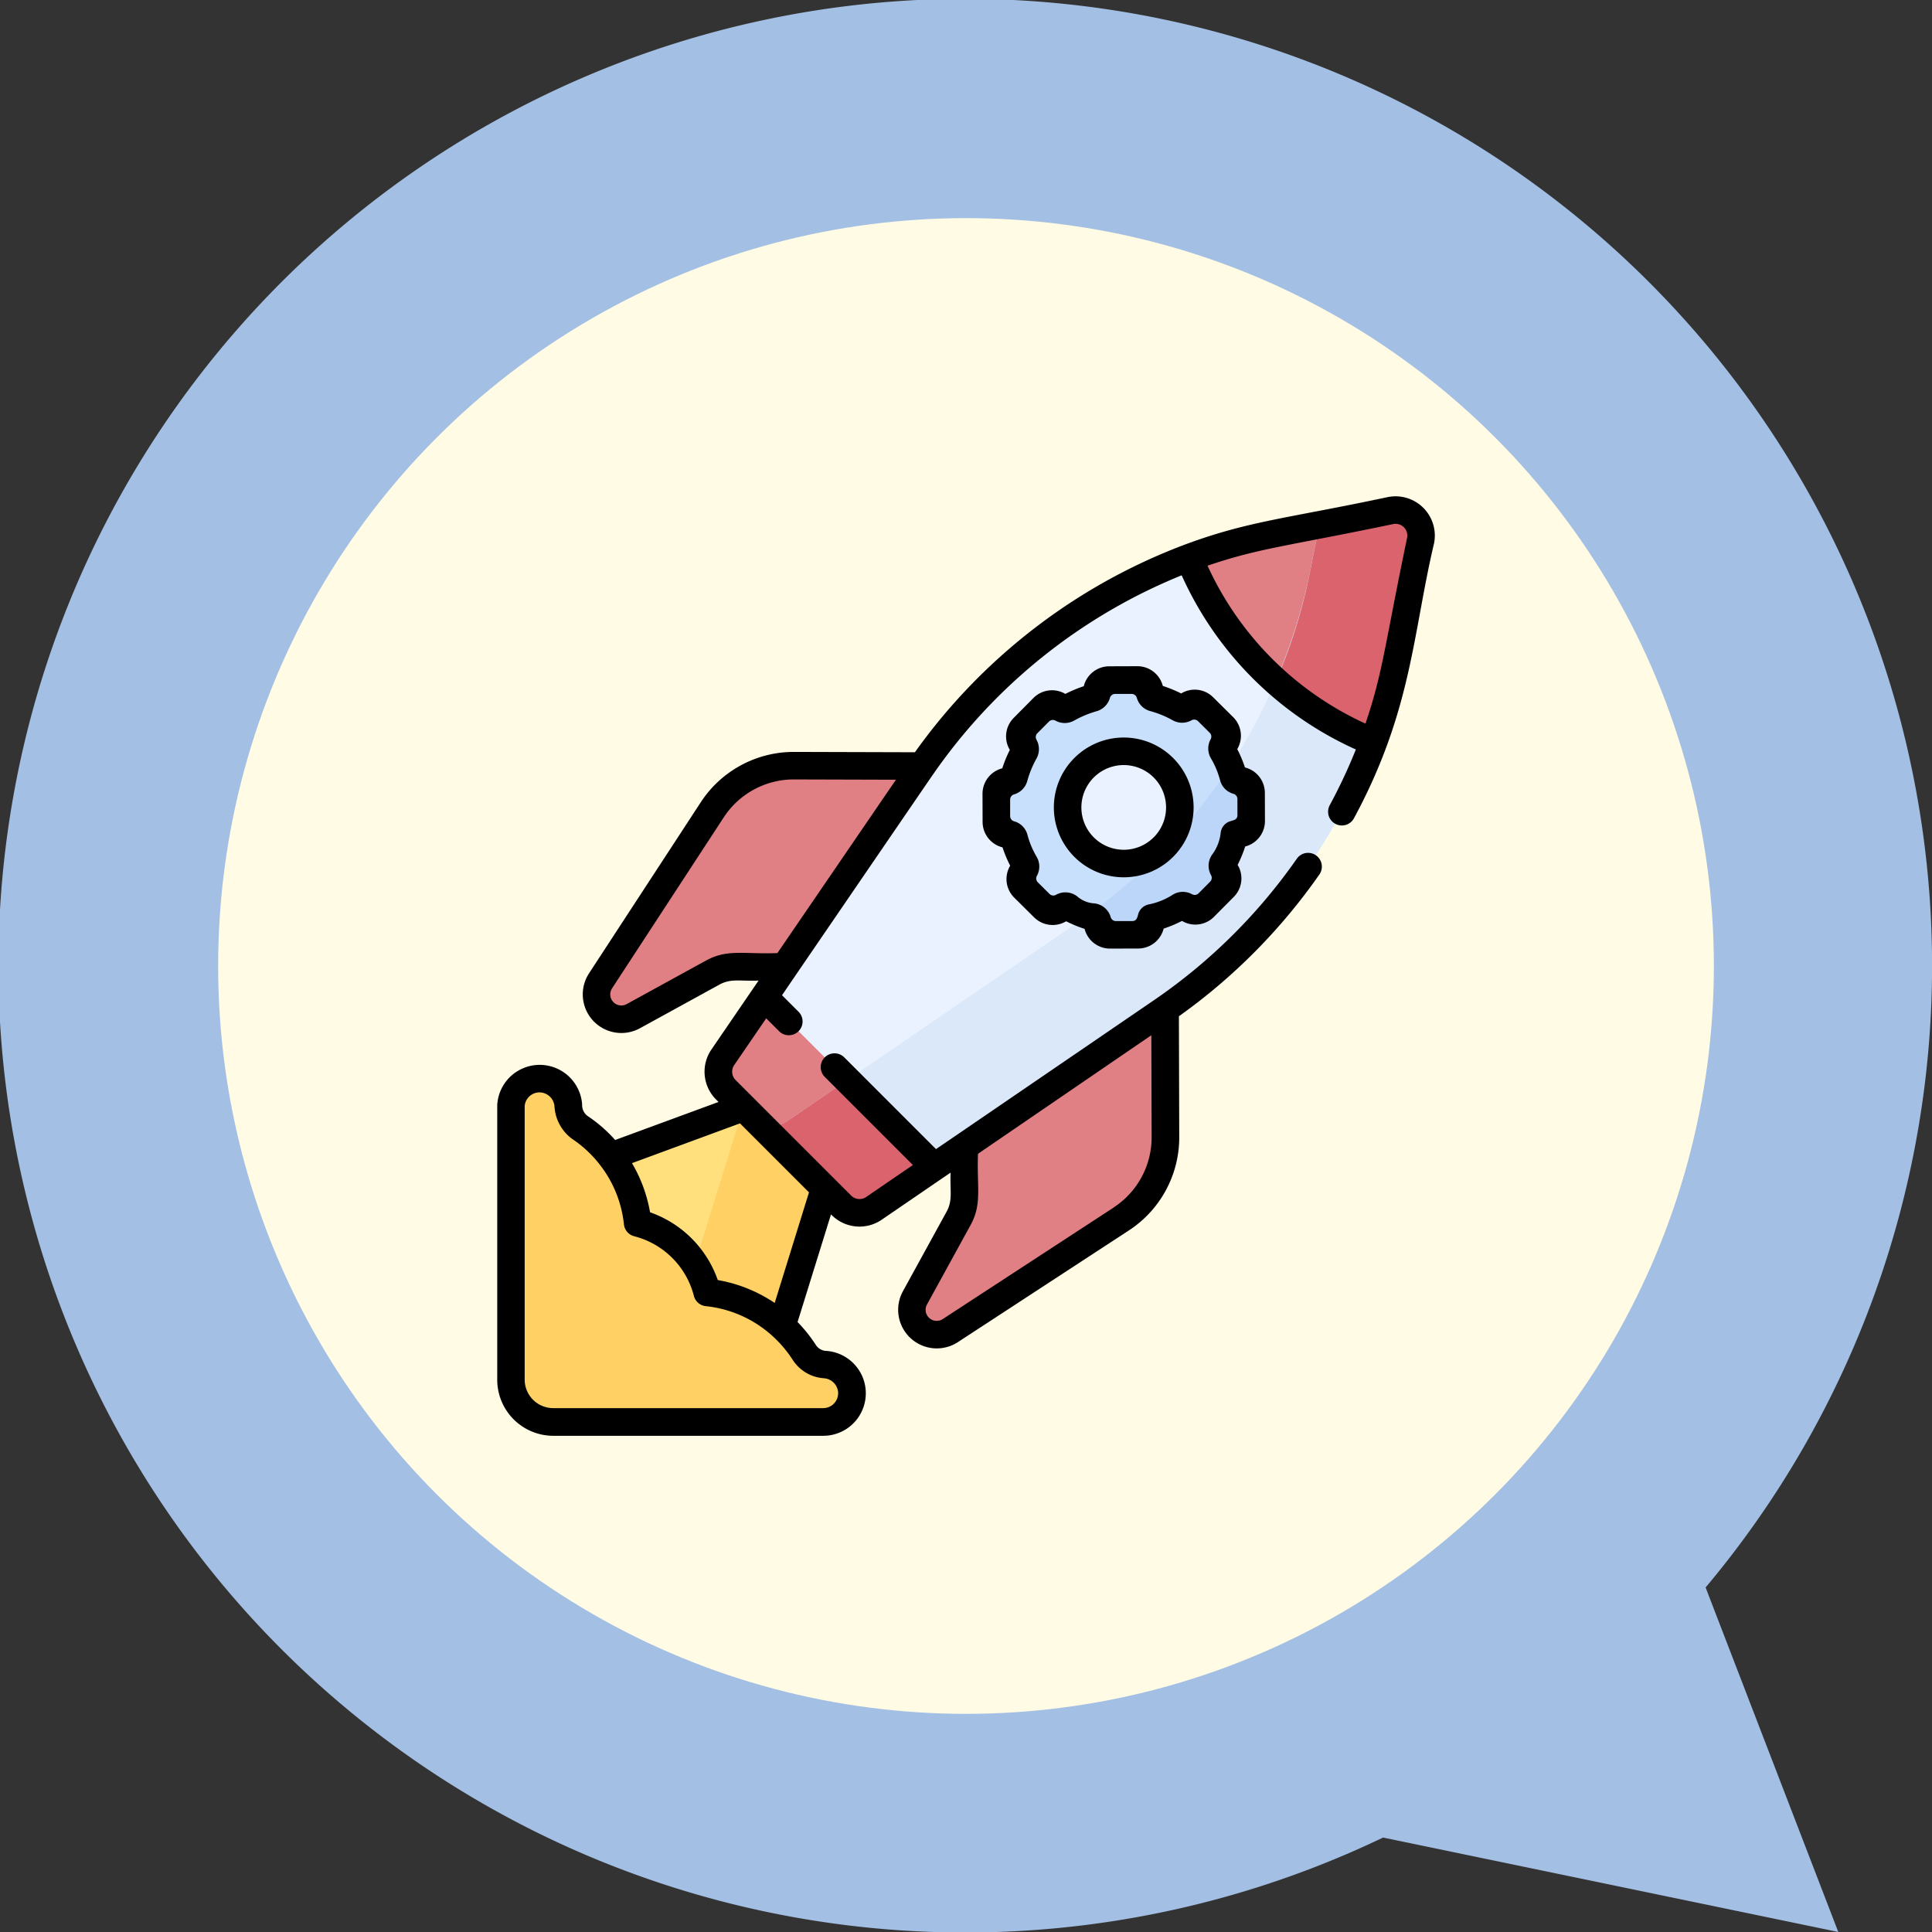 <svg xmlns="http://www.w3.org/2000/svg" width="124.001" height="124" viewBox="0 0 124.001 124">
  <rect x="0" y="0" width="124.001" height="124" fill="#333333" stroke="none"/>
  <g id="Grupo_1083636" data-name="Grupo 1083636" transform="translate(-737 -2058)">
    <g id="Grupo_159183" data-name="Grupo 159183" transform="translate(352.001)">
      <path id="Unión_12" data-name="Unión 12" d="M8464.769,11817.939a62.055,62.055,0,1,1,20.7-16.051l8.516,22.111Z" transform="translate(-7991 -9642)" fill="#a3bfe4"/>
      <circle id="Elipse_4842" data-name="Elipse 4842" cx="48" cy="48" r="48" transform="translate(399 2072)" fill="#fffbe5"/>
    </g>
    <g id="cohete" transform="translate(768.436 2089.853)">
      <g id="Grupo_1083765" data-name="Grupo 1083765" transform="translate(1.356 0.883)">
        <g id="Grupo_1083764" data-name="Grupo 1083764">
          <path id="Trazado_838405" data-name="Trazado 838405" d="M55.864,329.2l-11.932,4.393,3.613,8.362,9.165,2.966,3.52-11.354Z" transform="translate(-39.697 -291.314)" fill="#ffe07d"/>
          <path id="Trazado_838406" data-name="Trazado 838406" d="M105.136,329.2l-1.245.458-4.11,13.256,6.2,2.007,3.52-11.354Z" transform="translate(-88.97 -291.314)" fill="#ffd064"/>
          <g id="Grupo_1083762" data-name="Grupo 1083762" transform="translate(5.483)">
            <g id="Grupo_1083761" data-name="Grupo 1083761">
              <g id="Grupo_1083758" data-name="Grupo 1083758" transform="translate(0 16.408)">
                <g id="Grupo_1083757" data-name="Grupo 1083757">
                  <g id="Grupo_1083755" data-name="Grupo 1083755">
                    <path id="Trazado_838407" data-name="Trazado 838407" d="M63.473,159.732l5.971.017,8.39-12.889-10.6-.031a6.271,6.271,0,0,0-5.269,2.842L54.8,160.639a1.594,1.594,0,0,0,2.1,2.269l5.1-2.8A3.02,3.02,0,0,1,63.473,159.732Z" transform="translate(-54.535 -146.83)" fill="#e07f84"/>
                  </g>
                  <g id="Grupo_1083756" data-name="Grupo 1083756" transform="translate(20.241 13.227)">
                    <path id="Trazado_838408" data-name="Trazado 838408" d="M229.794,273.513l-.017-5.971,12.889-8.39.031,10.6a6.271,6.271,0,0,1-2.842,5.269l-10.967,7.163a1.594,1.594,0,0,1-2.269-2.1l2.8-5.1A3.02,3.02,0,0,0,229.794,273.513Z" transform="translate(-226.412 -259.152)" fill="#e07f84"/>
                  </g>
                </g>
              </g>
              <g id="Grupo_1083760" data-name="Grupo 1083760" transform="translate(7.829)">
                <path id="Trazado_838409" data-name="Trazado 838409" d="M128.913,52.126l-7.419-7.419a1.638,1.638,0,0,1-.194-2.083l12.639-18.478A36.152,36.152,0,0,1,156.453,9.068l7.707-1.536a1.638,1.638,0,0,1,1.926,1.926l-1.535,7.707a36.152,36.152,0,0,1-15.077,22.514L131,52.319A1.638,1.638,0,0,1,128.913,52.126Z" transform="translate(-121.014 -7.5)" fill="#eaf2ff"/>
                <path id="Trazado_838410" data-name="Trazado 838410" d="M131,286.386l3.879-2.653-10.922-10.922L121.3,276.69a1.638,1.638,0,0,0,.194,2.083l7.419,7.419A1.638,1.638,0,0,0,131,286.386Z" transform="translate(-121.014 -241.567)" fill="#e07f84"/>
                <path id="Trazado_838411" data-name="Trazado 838411" d="M382.286,17.676a21.45,21.45,0,0,0,7.12,4.715,34.038,34.038,0,0,0,1.489-5.226l1.536-7.707A1.638,1.638,0,0,0,390.5,7.532L382.8,9.067a34.042,34.042,0,0,0-5.226,1.489A21.449,21.449,0,0,0,382.286,17.676Z" transform="translate(-347.358 -7.499)" fill="#e07f84"/>
                <path id="Trazado_838412" data-name="Trazado 838412" d="M181.5,7.533l-4.567.91-.626,3.14A36.152,36.152,0,0,1,161.233,34.1L142.755,46.735a1.638,1.638,0,0,1-2.083-.194l5.584,5.584a1.638,1.638,0,0,0,2.083.194l18.478-12.639a36.152,36.152,0,0,0,15.077-22.514l1.536-7.707A1.638,1.638,0,0,0,181.5,7.533Z" transform="translate(-138.357 -7.5)" fill="#dbe8f9"/>
                <g id="Grupo_1083759" data-name="Grupo 1083759" transform="translate(2.315 0)">
                  <path id="Trazado_838413" data-name="Trazado 838413" d="M142.755,320.791a1.638,1.638,0,0,1-2.083-.194l5.584,5.584a1.638,1.638,0,0,0,2.083.194l3.879-2.653-5.584-5.584Z" transform="translate(-140.672 -281.556)" fill="#db636e"/>
                  <path id="Trazado_838414" data-name="Trazado 838414" d="M432.269,7.533l-4.567.91-.626,3.14a34.28,34.28,0,0,1-2.165,6.907,21.474,21.474,0,0,0,6.26,3.9,34.043,34.043,0,0,0,1.489-5.226L434.2,9.459A1.638,1.638,0,0,0,432.269,7.533Z" transform="translate(-391.438 -7.5)" fill="#db636e"/>
                </g>
              </g>
            </g>
            <path id="Trazado_838415" data-name="Trazado 838415" d="M288.857,107.346a.79.79,0,0,0-.791-.793h-.036a.34.34,0,0,1-.312-.252,7.256,7.256,0,0,0-.686-1.64.345.345,0,0,1,.048-.41l.01-.011h0a.8.8,0,0,0-.006-1.128l-1.287-1.278a.788.788,0,0,0-1.121.01l-.011.011a.345.345,0,0,1-.409.051,7.264,7.264,0,0,0-1.645-.675.34.34,0,0,1-.254-.31c0-.012,0-.024,0-.036a.791.791,0,0,0-.8-.785l-1.808.006a.8.8,0,0,0-.794.791s0,.01,0,.014a.351.351,0,0,1-.257.335,7.265,7.265,0,0,0-1.635.685.349.349,0,0,1-.419-.056l0,0h0a.8.8,0,0,0-1.128.006l-1.272,1.281a.8.8,0,0,0,0,1.126h0l.01.011a.345.345,0,0,1,.051.41,7.254,7.254,0,0,0-.674,1.643.347.347,0,0,1-.329.256h-.018a.794.794,0,0,0-.785.8l.006,1.808a.79.79,0,0,0,.791.793h.036a.34.34,0,0,1,.312.252,7.256,7.256,0,0,0,.686,1.64.345.345,0,0,1-.048.41l-.01.011h0a.793.793,0,0,0,0,1.124l1.279,1.27a.8.8,0,0,0,1.132,0h0l.01-.01a.346.346,0,0,1,.41-.051,7.26,7.26,0,0,0,1.644.674.34.34,0,0,1,.254.311c0,.012,0,.024,0,.035a.791.791,0,0,0,.8.785l1.808-.006a.794.794,0,0,0,.793-.791.8.8,0,0,1,.053-.3,7.263,7.263,0,0,0,1.84-.739.345.345,0,0,1,.41.048l.011.011h0a.8.8,0,0,0,1.126,0l1.276-1.285a.794.794,0,0,0-.006-1.124h0l-.011-.011a.345.345,0,0,1-.051-.409,7.261,7.261,0,0,0,.726-1.845.794.794,0,0,1,.295-.055.8.8,0,0,0,.785-.8Zm-5.627,3.479a3.6,3.6,0,1,1,0-5.093,3.6,3.6,0,0,1,0,5.093Z" transform="translate(-246.834 -89.193)" fill="#c9e0fd"/>
          </g>
          <g id="Grupo_1083763" data-name="Grupo 1083763" transform="translate(0 36.491)">
            <path id="Trazado_838416" data-name="Trazado 838416" d="M28.177,335.723l-.039,0a1.686,1.686,0,0,1-1.334-.768,8.48,8.48,0,0,0-6.236-3.857,6.215,6.215,0,0,0-4.463-4.465,8.437,8.437,0,0,0-3.69-6.119,1.745,1.745,0,0,1-.755-1.381c0-.017,0-.034,0-.051a1.844,1.844,0,0,0-3.676-.017H7.973V336.69a2.712,2.712,0,0,0,2.712,2.713l17.329,0a1.844,1.844,0,0,0,.163-3.682Z" transform="translate(-7.973 -317.368)" fill="#ffd064"/>
          </g>
        </g>
        <path id="Trazado_838417" data-name="Trazado 838417" d="M332.772,150.727l-.006-1.808a.79.79,0,0,0-.791-.793h-.036a.34.34,0,0,1-.312-.252c-.062-.222-.138-.439-.22-.653a36.827,36.827,0,0,1-9.134,9.56c.128.043.258.084.39.12a.34.34,0,0,1,.254.311c0,.012,0,.024,0,.035a.791.791,0,0,0,.8.785l1.808-.006a.794.794,0,0,0,.793-.791.8.8,0,0,1,.053-.3,7.264,7.264,0,0,0,1.84-.739.345.345,0,0,1,.41.048l.011.011h0a.8.8,0,0,0,1.126,0l1.276-1.285a.794.794,0,0,0-.006-1.124h0l-.011-.011a.345.345,0,0,1-.051-.409,7.26,7.26,0,0,0,.726-1.845.794.794,0,0,1,.295-.055A.794.794,0,0,0,332.772,150.727Z" transform="translate(-285.26 -130.767)" fill="#bcd6f9"/>
      </g>
      <g id="Grupo_1083767" data-name="Grupo 1083767" transform="translate(0.473 0)">
        <g id="Grupo_1083766" data-name="Grupo 1083766" transform="translate(0 0)">
          <path id="Trazado_838418" data-name="Trazado 838418" d="M57.642.05C51.2,1.422,48.72,1.571,44.591,3.108l-.042.015-.013.006a37.455,37.455,0,0,0-17.251,13.3l-7.741-.022h-.021a7.128,7.128,0,0,0-5.989,3.242L6.37,30.617a2.478,2.478,0,0,0,3.267,3.526l5.1-2.8c.747-.41,1.308-.212,2.514-.26l-3.028,4.427a2.522,2.522,0,0,0,.3,3.206l.158.158L8.046,41.315A9.1,9.1,0,0,0,6.29,39.783a.866.866,0,0,1-.364-.686c0-.026,0-.052,0-.076a2.73,2.73,0,0,0-5.448.046V56.7a3.6,3.6,0,0,0,3.6,3.6l17.329,0a2.728,2.728,0,0,0,.232-5.446.836.836,0,0,1-.7-.366A9.385,9.385,0,0,0,19.754,53L21.9,46.089l.045.045a2.522,2.522,0,0,0,3.206.3l3.866-2.644h0l.559-.382c-.047,1.2.149,1.77-.26,2.514l-2.8,5.1a2.478,2.478,0,0,0,3.526,3.267l10.967-7.163a7.129,7.129,0,0,0,3.242-6.011l-.022-7.741a37.52,37.52,0,0,0,9.016-9.1.883.883,0,0,0-1.448-1.011,35.833,35.833,0,0,1-9.165,9.077L29.959,41l0,0-1.32.9-5.89-5.89A.883.883,0,0,0,21.5,37.265l5.656,5.656-3,2.053a.755.755,0,0,1-.96-.089l-7.419-7.419a.755.755,0,0,1-.089-.96l2.053-3,.827.827a.883.883,0,0,0,1.249-1.249l-1.061-1.061.9-1.321,0,0c4.276-6.25,8.382-12.259,8.818-12.886h0A35.725,35.725,0,0,1,44.407,5.072a22.279,22.279,0,0,0,11.18,11.179,34.546,34.546,0,0,1-1.676,3.574.883.883,0,1,0,1.554.84c3.721-6.887,3.774-11.882,5.141-17.649A2.522,2.522,0,0,0,57.642.05Zm-17.6,45.6L29.073,52.808a.711.711,0,0,1-1.012-.938l2.8-5.1c.747-1.36.39-2.418.474-4.57l11.125-7.609.019,6.53a5.369,5.369,0,0,1-2.442,4.526ZM21.466,56.609a.982.982,0,0,1,.892.915.96.96,0,0,1-.96,1l-17.329,0A1.832,1.832,0,0,1,2.239,56.7c0-4.561,0-17.467,0-17.557a.955.955,0,0,1,1.013-.881.974.974,0,0,1,.9.891,2.782,2.782,0,0,0,1.147,2.1,7.547,7.547,0,0,1,1.756,1.637l.024.031A7.491,7.491,0,0,1,8.61,46.731a.884.884,0,0,0,.659.762A5.314,5.314,0,0,1,13.1,51.321a.883.883,0,0,0,.762.659,7.494,7.494,0,0,1,4.317,1.948l.007.006q.119.11.234.225a7.621,7.621,0,0,1,1.028,1.276,2.581,2.581,0,0,0,2.023,1.173Zm-3.18-4.835a9.39,9.39,0,0,0-3.653-1.469,7.081,7.081,0,0,0-4.347-4.35A9.38,9.38,0,0,0,9.127,42.8l6.931-2.552,4.429,4.428Zm-4.4-21.981-5.1,2.8a.711.711,0,0,1-.938-1.012l7.163-10.967a5.368,5.368,0,0,1,4.51-2.441h.016l6.53.019L18.459,29.319C16.312,29.4,15.248,29.046,13.889,29.793ZM58.874,2.67c-1.419,6.8-1.548,8.63-2.671,11.921A20.525,20.525,0,0,1,46.067,4.456C49.394,3.319,51.2,3.2,57.987,1.782a.754.754,0,0,1,.888.887Z" transform="translate(-0.473 0)"/>
          <path id="Trazado_838419" data-name="Trazado 838419" d="M305.187,132.788a4.485,4.485,0,1,0,6.342,0A4.482,4.482,0,0,0,305.187,132.788Zm5.093,5.093a2.718,2.718,0,1,1,0-3.844A2.721,2.721,0,0,1,310.281,137.881Z" transform="translate(-268.143 -115.99)"/>
          <path id="Trazado_838420" data-name="Trazado 838420" d="M283.128,102.536l-.006-1.808a1.684,1.684,0,0,0-1.278-1.629,8.178,8.178,0,0,0-.493-1.178,1.686,1.686,0,0,0-.262-2.051L279.8,94.592a1.675,1.675,0,0,0-2.05-.242,8.148,8.148,0,0,0-1.178-.483,1.683,1.683,0,0,0-1.632-1.266h-.006l-1.808.006a1.688,1.688,0,0,0-1.628,1.278,8.184,8.184,0,0,0-1.179.494,1.686,1.686,0,0,0-2.051.262L267,95.921a1.68,1.68,0,0,0-.246,2.052,8.155,8.155,0,0,0-.485,1.181A1.688,1.688,0,0,0,265,100.791l.006,1.808a1.684,1.684,0,0,0,1.278,1.629,8.146,8.146,0,0,0,.492,1.176,1.677,1.677,0,0,0,.259,2.049l1.279,1.27a1.694,1.694,0,0,0,2.054.25,8.171,8.171,0,0,0,1.185.487,1.683,1.683,0,0,0,1.631,1.266h.006l1.808-.006a1.688,1.688,0,0,0,1.628-1.278,8.137,8.137,0,0,0,1.178-.493,1.682,1.682,0,0,0,2.05-.26l1.276-1.285a1.678,1.678,0,0,0,.245-2.051,8.15,8.15,0,0,0,.485-1.181A1.688,1.688,0,0,0,283.128,102.536Zm-2.285.034a.883.883,0,0,0-.555.708,2.837,2.837,0,0,1-.523,1.379,1.238,1.238,0,0,0-.1,1.349.35.35,0,0,1-.051.42l-.748.754a.35.35,0,0,1-.419.055,1.237,1.237,0,0,0-1.28.059,4.409,4.409,0,0,1-1.518.6.883.883,0,0,0-.63.546c-.075.2-.081.519-.409.52l-1.049,0a.347.347,0,0,1-.334-.256,1.23,1.23,0,0,0-1.073-.883,1.792,1.792,0,0,1-1.02-.4,1.236,1.236,0,0,0-1.418-.148.345.345,0,0,1-.413-.054l-.755-.75a.347.347,0,0,1-.056-.415,1.239,1.239,0,0,0-.02-1.226,5.5,5.5,0,0,1-.587-1.405,1.222,1.222,0,0,0-.854-.868.347.347,0,0,1-.258-.332l0-1.062a.346.346,0,0,1,.253-.333,1.239,1.239,0,0,0,.846-.854,6.488,6.488,0,0,1,.593-1.447,1.24,1.24,0,0,0,0-1.206.347.347,0,0,1,.053-.415l.75-.755a.347.347,0,0,1,.414-.056,1.236,1.236,0,0,0,1.205-.008,6.7,6.7,0,0,1,1.448-.6,1.242,1.242,0,0,0,.843-.851.346.346,0,0,1,.331-.255l1.063,0a.347.347,0,0,1,.334.257,1.221,1.221,0,0,0,.858.843,6.389,6.389,0,0,1,1.445.592,1.239,1.239,0,0,0,1.205,0,.347.347,0,0,1,.416.053l.755.75a.347.347,0,0,1,.056.415,1.239,1.239,0,0,0,.02,1.224,5.556,5.556,0,0,1,.588,1.408,1.221,1.221,0,0,0,.854.867.347.347,0,0,1,.258.332l0,1.05C281.361,102.486,281.036,102.495,280.843,102.57Z" transform="translate(-233.849 -81.695)"/>
        </g>
      </g>
    </g>
  </g>
</svg>
